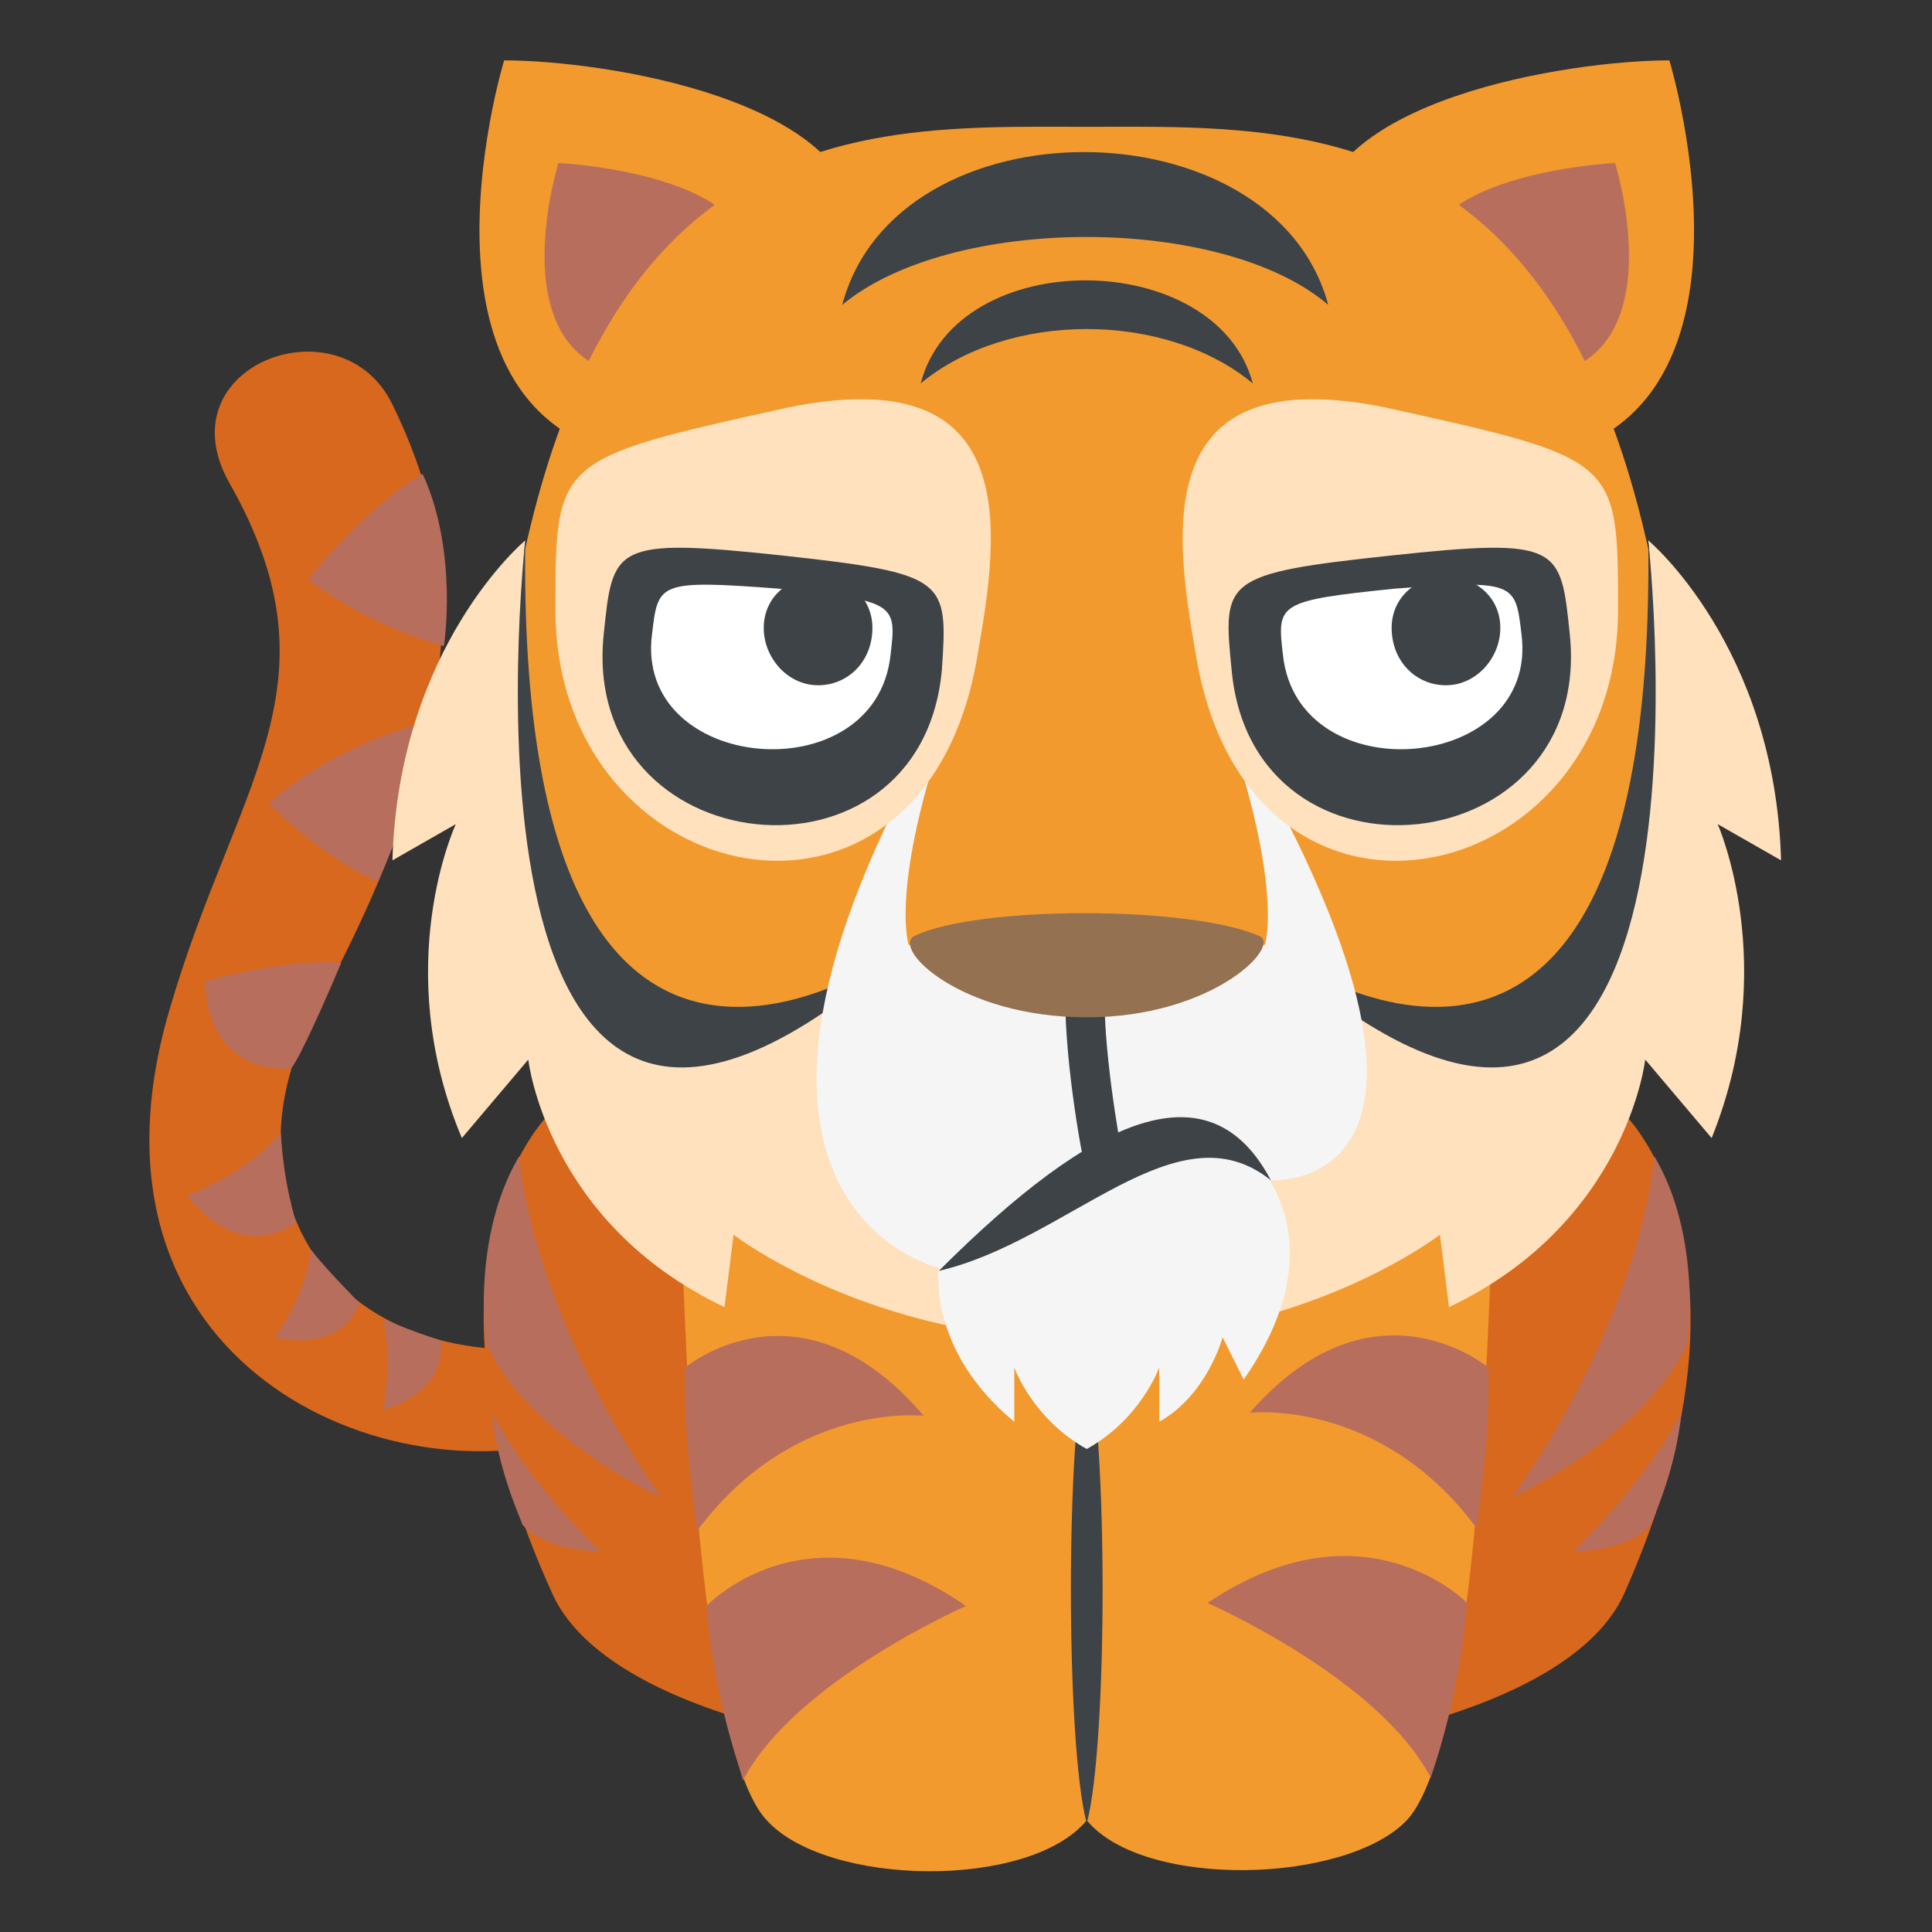 <svg xmlns="http://www.w3.org/2000/svg" viewBox="0 0 64 64">
    <rect x="0" y="0" width="64" height="64" fill="#333333" stroke="none"/>
    <title>tiger</title>
    <path fill="#d8681d" d="M18.8 44.6c-7.9 1-11.6-5.2-8.3-11.2 5.3-9.8 4.8-15.3 2.5-20-1.7-3.5-7.6-1.3-5.4 2.6 3.8 6.7.2 9.9-2 17.5-3.4 11.7 7.3 16.3 13.8 14l-.6-2.9"/>
    <g fill="#b86e5d">
        <path d="M12.7 43.7s.3 1.2 0 3c0 0 2.1-.5 1.9-2.3 0 0-.7-.2-1.9-.7M10.3 41.4s-.1 1.4-1.2 2.9c0 0 2.1.6 2.8-1.1 0-.1-.8-.8-1.6-1.8M9.3 37.5s-.8 1.2-3.1 2.1c0 0 1.6 2.3 3.6.9 0-.1-.4-1.2-.5-3M14 15.7s-1.7.9-3.8 3.5c0 0 1.9 1.5 4.5 2.2 0 .1.5-3.1-.7-5.7M14.3 23.9s-2.8.5-5.4 2.7c0 0 1.6 1.7 3.6 2.6 0 .1 1.5-3.3 1.8-5.3M11.3 31.9s-1.5-.2-4.5.6c0 0-.1 3 2.8 2.9.1.1.9-1.6 1.7-3.5"/>
    </g>
    <path fill="#d8681d" d="M53.9 37H18.1c-.9 1-4.3 5.9.2 15.8 3.4 7.5 32.1 7.5 35.5 0 4.4-9.9 1-14.8.1-15.8"/>
    <g fill="#b86e5d">
        <path d="M54.8 38.3s-.3 5-4.7 11.3c0 0 4.4-2 5.8-5.1 0 0 .5-3.5-1.1-6.2M55.7 46.8s-1.1 2.2-3.6 4.6c0 0 1.8 0 2.6-.9 0-.1.8-1.7 1-3.7M17.2 38.3s.3 5 4.7 11.3c0 0-4.4-2-5.8-5.1 0 0-.5-3.5 1.1-6.2M16.3 46.8s1.1 2.2 3.6 4.6c0 0-1.8 0-2.6-.9 0-.1-.8-1.7-1-3.7"/>
    </g>
    <path fill="#f29a2e" d="M22.5 36s0 21.2 2.9 24.3c2 2.2 8.7 2.3 10.6 0 1.9 2.3 8.6 2.1 10.6 0 2.9-3.1 2.9-24.3 2.9-24.3h-27"/>
    <path fill="#3e4347" d="M36 60.4c-.7-2.6-.7-12.9 0-15.5.7 2.6.7 12.9 0 15.5"/>
    <g fill="#b86e5d">
        <path d="M23.4 53.2s3.4-3.6 8.6 0c0 0-5.7 2.5-7.4 5.8.1 0-.9-2.3-1.2-5.8M22.7 45.3s3.8-3.2 7.9 1.6c0 0-4.3-.5-7.5 3.8 0 0-.5-3.3-.4-5.4M48.6 53.1s-3.4-3.5-8.6 0c0 0 5.7 2.5 7.4 5.8-.1.1.9-2.2 1.2-5.8M49.3 45.3s-3.8-3.2-7.9 1.5c0 0 4.3-.5 7.5 3.8 0 .1.5-3.1.4-5.3"/>
    </g>
    <path fill="#f29a2e" d="M28.4 7.6c0 4.3-2.7 7.8-6 7.7C12.7 15.1 16.7 2 16.7 2 20 2 28.4 3.3 28.4 7.6z"/>
    <path fill="#b86e5d" d="M24.7 8.4c0 2.3-1.4 4.2-3.2 4.1-5.2-.1-3-7.1-3-7.1 1.8.1 6.2.8 6.2 3"/>
    <path fill="#f29a2e" d="M43.6 7.6c0 4.3 2.7 7.8 6 7.7C59.3 15.1 55.3 2 55.3 2 52 2 43.6 3.3 43.6 7.6z"/>
    <path fill="#b86e5d" d="M47.3 8.4c0 2.3 1.4 4.2 3.2 4.1 5.2-.1 3-7.1 3-7.1-1.8.1-6.2.8-6.2 3"/>
    <path fill="#f29a2e" d="M55.9 32.5c0 6.9-39.8 6.9-39.8 0C16.1 3.4 27.5 4.2 36 4.2c8.5 0 19.9-.8 19.9 28.3"/>
    <g fill="#3e4347">
        <path d="M44 10.1c-1.8-6.7-14.3-6.8-16.1 0 3.6-3 12.6-3 16.1 0"/>
        <path d="M41.5 12.7c-1.2-4.5-9.8-4.6-11 0 2.9-2.4 8.1-2.4 11 0"/>
    </g>
    <path fill="#ffe1bd" d="M59 28.5c-.2-7.1-4.4-10.6-4.4-10.6s2.6 26-12.7 13.4H30.1C14.8 43.9 17.4 17.9 17.4 17.9s-4.2 3.5-4.4 10.6l2.1-1.2s-2.2 4.7.2 10.4l2.2-2.6s.6 5.4 6.5 8.2l.3-2.4s4.5 3.5 11.7 3.5 11.7-3.5 11.7-3.5l.3 2.4c5.9-2.8 6.5-8.2 6.5-8.2l2.2 2.6c2.3-5.7.2-10.4.2-10.4l2.1 1.2"/>
    <g fill="#3e4347">
        <path d="M30.1 31.3s-13 9.8-12.7-13.4c0 0-3.1 27.6 12.7 13.4M41.9 31.3s13 9.8 12.7-13.4c0 0 3.1 27.6-12.7 13.4"/>
    </g>
    <path fill="#f5f5f5" d="M40.3 23c2.3 6.3 1.6 8.3 1.6 8.3L36.1 33l-6-1.7s-.7-2.1 1.6-8.3c-10.1 16.8-.6 19-.6 19s-.4 2.7 2.5 5.1v-1.8S34.2 47 36 48c1.8-1 2.4-2.7 2.4-2.7v1.8c1.6-.9 2.1-2.8 2.1-2.8l.7 1.4c2.3-3.3 1.5-5.6.8-6.7v.1s8.4.7-1.7-16.1"/>
    <g fill="#3e4347">
        <path d="M36 38.9c-.2-.7-.8-4.2-.7-6.3h1.3c-.1 2 .5 5.3.6 5.8l-1.2.5"/>
        <path d="M31.1 42.1c5.2-5.2 9-6.8 11-3-3.1-2.5-6.7 2-11 3"/>
    </g>
    <path fill="#947151" d="M41.7 31c-2.3-1-9.3-1-11.4 0-.8.4 1.5 2.7 5.7 2.7s6.5-2.4 5.7-2.7"/>
    <path fill="#ffe1bd" d="M32.4 21.6c-1.7 10.7-14 8-14-1.4 0-5 0-5 7.7-6.7 7.8-1.6 7 4.1 6.3 8.1"/>
    <path fill="#3e4347" d="M31.2 22.2c-.7 7.6-12 6.4-11.2-1.2.3-2.9.3-3.2 5.9-2.6 5.5.6 5.5.8 5.3 3.8"/>
    <path fill="#fff" d="M29.5 21.7c-.5 4.6-8.5 3.9-7.9-.7.2-1.7.2-1.8 4.2-1.5 3.9.4 3.9.5 3.7 2.2"/>
    <path fill="#3e4347" d="M28.9 20.8c0 1.1-.8 1.9-1.8 1.9s-1.8-.9-1.8-1.9.8-1.7 1.8-1.7 1.8.7 1.8 1.7"/>
    <path fill="#ffe1bd" d="M39.6 21.6c1.7 10.7 14 8 14-1.4 0-5 0-5-7.7-6.7-7.8-1.6-7 4.1-6.3 8.1"/>
    <path fill="#3e4347" d="M40.8 22.2c.7 7.6 12 6.4 11.2-1.2-.3-2.9-.3-3.2-5.9-2.6-5.6.6-5.6.8-5.3 3.8"/>
    <path fill="#fff" d="M42.5 21.7c.5 4.6 8.5 3.9 7.9-.7-.2-1.7-.2-1.8-4.2-1.5-3.9.4-3.9.5-3.7 2.2"/>
    <path fill="#3e4347" d="M46.1 20.8c0 1.1.8 1.9 1.8 1.9s1.8-.9 1.8-1.9-.8-1.7-1.8-1.7-1.8.7-1.8 1.7"/>
</svg>